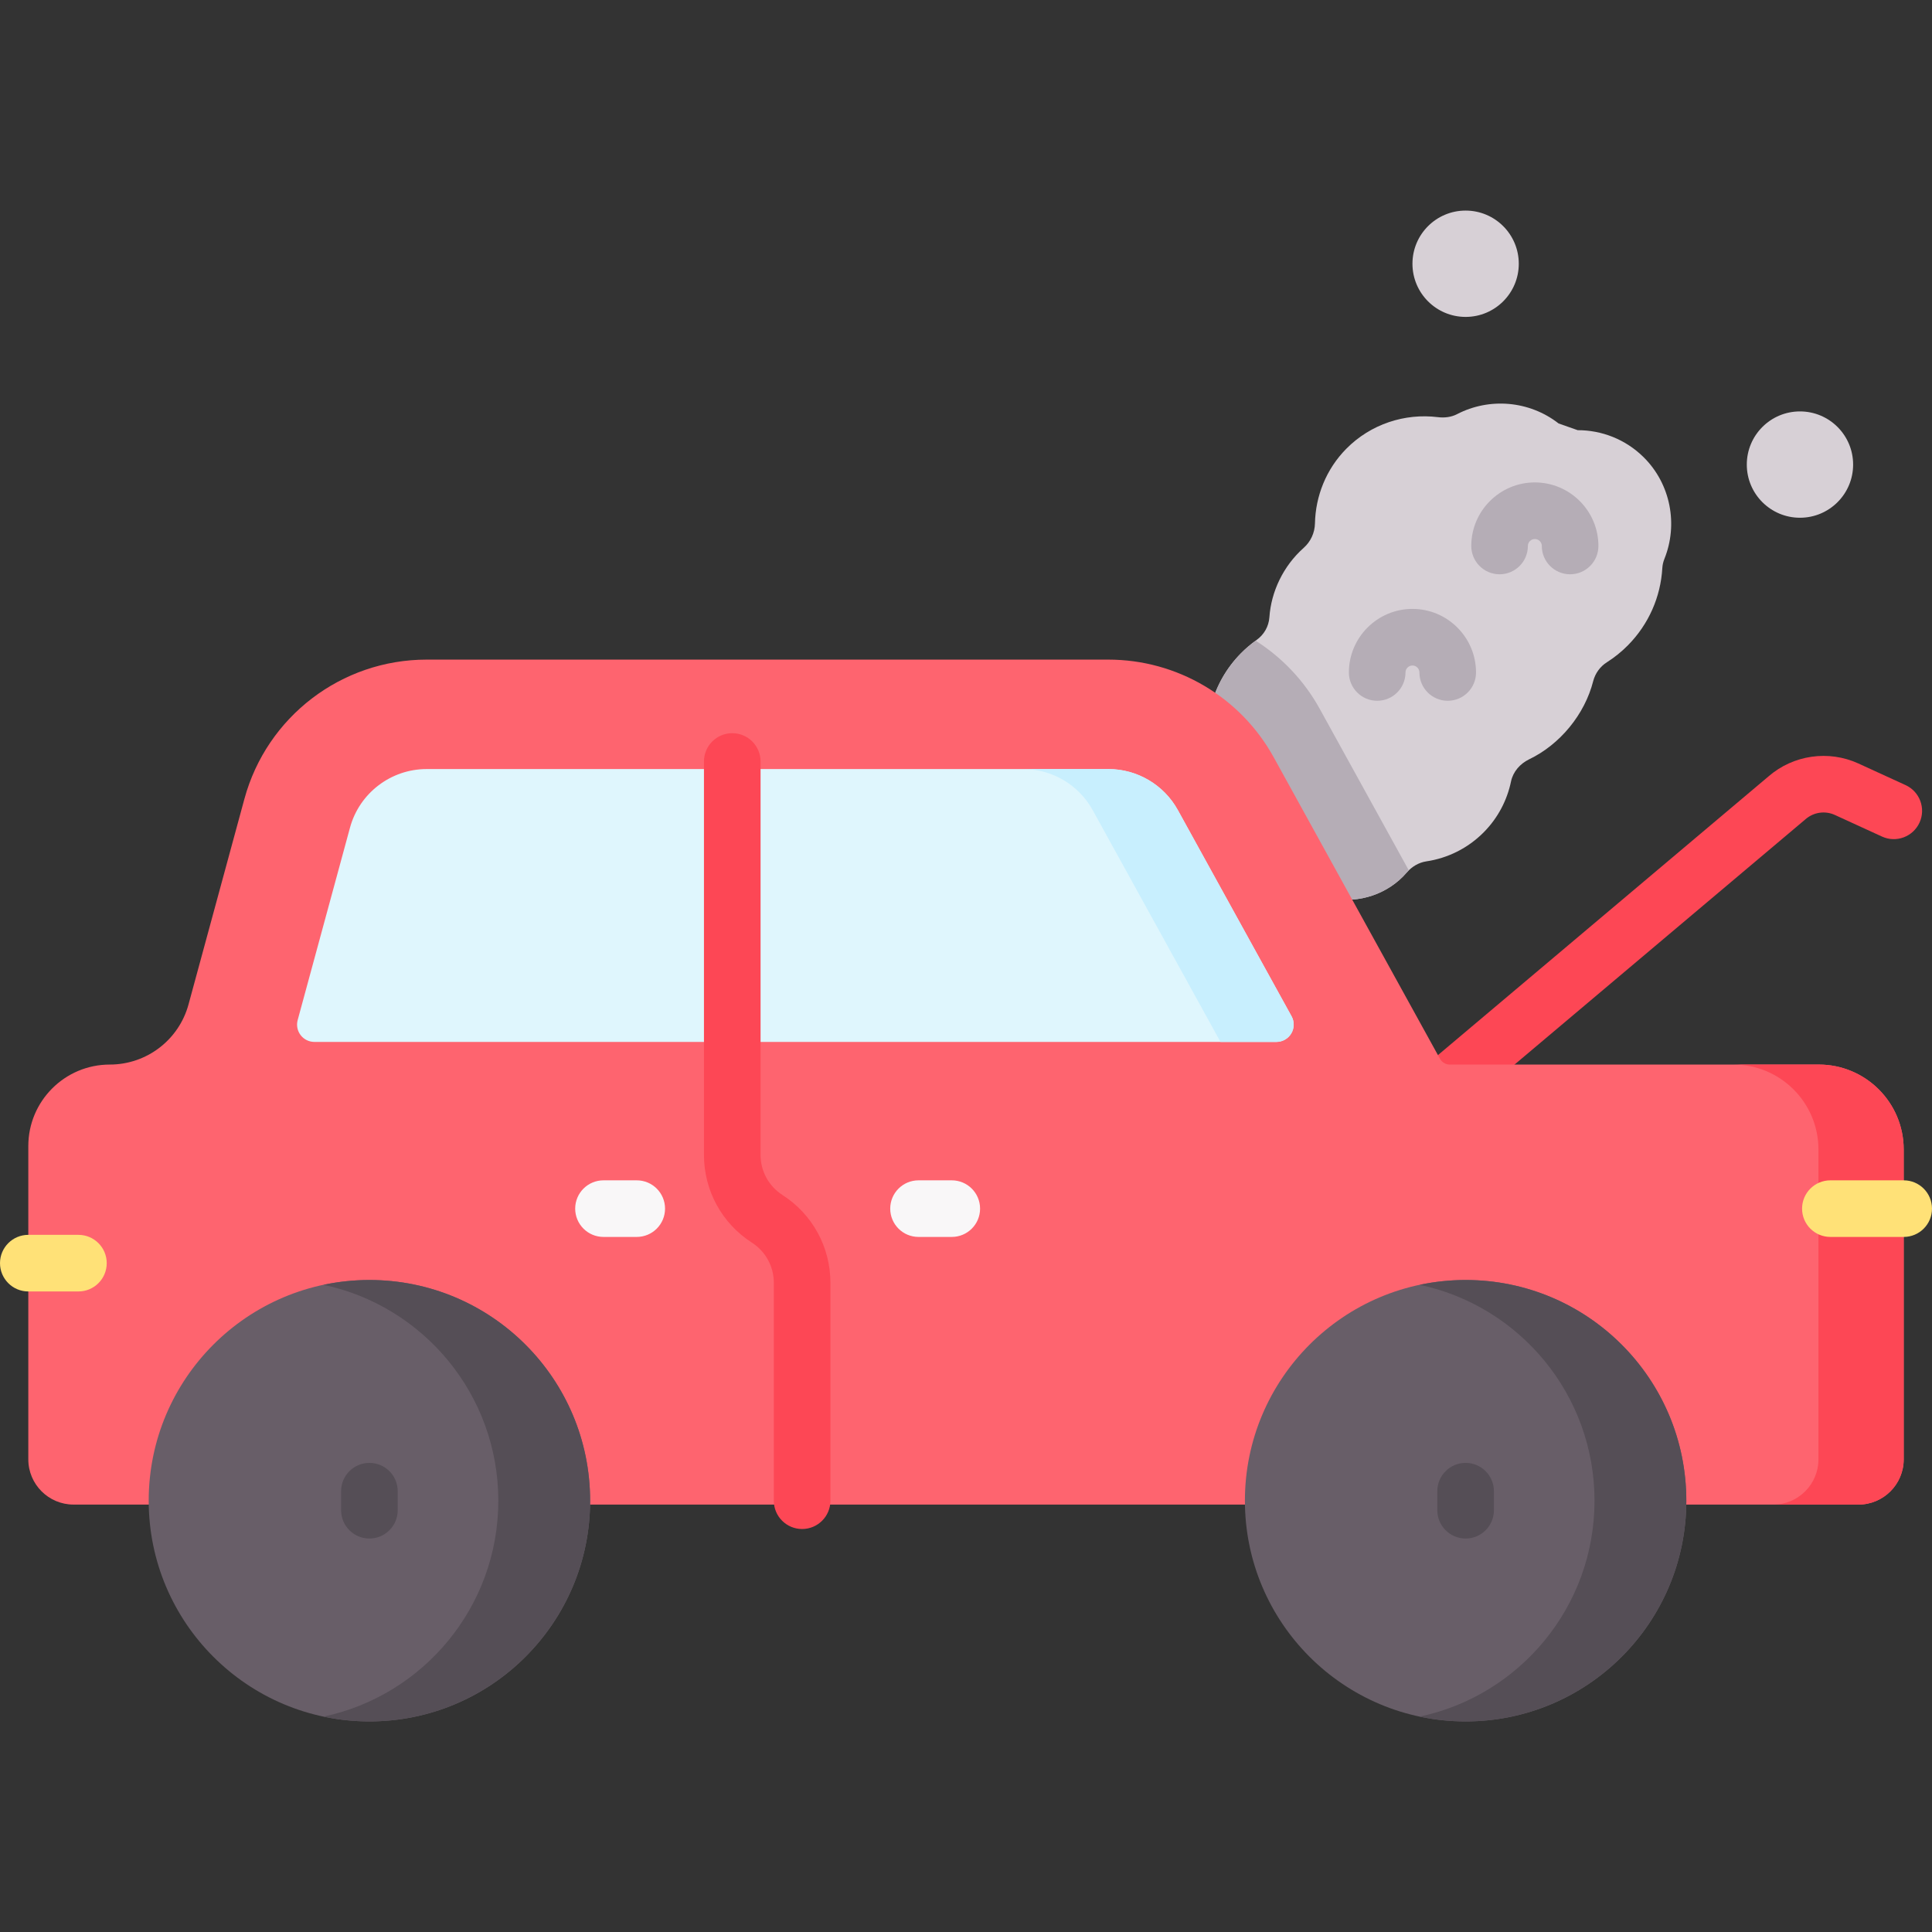 <svg id="Capa_1" enable-background="new 0 0 512 512" height="512" viewBox="0 0 512 512" width="512" xmlns="http://www.w3.org/2000/svg"><rect x="0" y="0" width="512" height="512" fill="#333333" stroke="none"/><g><g><path d="m376.733 300.585c-2.135 0-4.254-.906-5.738-2.665-2.67-3.167-2.267-7.898.899-10.569l96.788-81.605c6.573-5.694 15.921-7.032 23.831-3.408l12.485 5.723c3.766 1.727 5.419 6.178 3.693 9.943-1.727 3.766-6.18 5.418-9.943 3.693l-12.485-5.723c-2.583-1.185-5.635-.744-7.775 1.123-.031.026-.062.054-.093.08l-96.831 81.643c-1.407 1.185-3.124 1.765-4.831 1.765z" fill="#fd4755"/></g><path d="m356.775 118.934c6.487-6.572 15.546-9.47 24.279-8.385 1.743.217 3.526.012 5.085-.796 8.537-4.423 19.116-3.609 26.91 2.471 1.729.608 3.328 1.17 5.058 1.778 6.334-.009 12.646 2.397 17.449 7.139 7.209 7.116 9.193 17.877 5.533 26.956-.316.785-.509 1.609-.557 2.454-.439 7.652-3.622 14.894-9.115 20.459-1.693 1.716-3.571 3.224-5.587 4.503-1.79 1.135-3.07 2.922-3.611 4.971-2.229 8.804-8.77 16.809-17.011 20.755-2.385 1.17-4.233 3.264-4.774 5.865-1.025 4.924-3.427 9.607-7.189 13.419-4.251 4.306-9.627 6.907-15.234 7.743-2.051.306-3.87 1.416-5.232 2.979-4.953 5.75-12.667 8.184-19.662 6.846-1.494-.277-3.019-.122-4.431.44-8.061 3.207-17.621 1.587-24.18-4.887-7.079-6.988-8.548-17.545-4.371-26.014.854-1.732 1.088-3.715.641-5.594-2.394-10.06.327-21.048 8.097-28.919 1.28-1.297 2.659-2.467 4.117-3.505 1.982-1.409 3.237-3.592 3.413-6.018.455-6.765 3.663-13.6 9.09-18.406 1.861-1.66 2.935-3.993 2.987-6.487.151-7.197 2.935-14.336 8.295-19.767z" fill="#d7d0d6"/><path d="m324.507 233.643c6.559 6.474 16.119 8.094 24.18 4.887 1.412-.562 2.937-.717 4.431-.44 6.994 1.339 14.71-1.095 19.662-6.846.18-.207.37-.404.565-.595l-23.622-42.833c-4.122-7.475-10.01-13.6-16.961-18.026-1.372.995-2.677 2.099-3.888 3.326-7.769 7.871-10.49 18.859-8.097 28.919.447 1.878.213 3.862-.641 5.594-4.178 8.469-2.709 19.026 4.371 26.014z" fill="#b5adb6"/><path d="m384.206 282.119c-1.082 0-2.078-.588-2.6-1.536l-44.064-79.901c-8.804-15.964-25.593-25.878-43.824-25.878h-180.654c-22.582 0-42.368 15.123-48.293 36.914l-14.81 54.462c-2.559 9.409-11.101 15.938-20.851 15.938-11.934 0-21.609 9.675-21.609 21.609v83.005c0 6.627 5.372 11.999 11.999 11.999h473.002c6.627 0 11.999-5.372 11.999-11.999v-82.095c0-12.436-10.082-22.518-22.518-22.518z" fill="#fe646f"/><g><path d="m481.982 282.119h-22.592c12.436 0 22.518 10.082 22.518 22.518v82.095c0 6.627-5.372 11.999-11.999 11.999h22.592c6.627 0 11.999-5.372 11.999-11.999v-82.095c0-12.436-10.081-22.518-22.518-22.518z" fill="#fd4755"/></g><circle cx="97.899" cy="397.703" fill="#685e68" r="58.49"/><path d="m97.899 339.213c-4.173 0-8.24.445-12.166 1.275 26.463 5.6 46.325 29.084 46.325 57.215s-19.862 51.615-46.325 57.215c3.925.831 7.993 1.275 12.166 1.275 32.303 0 58.49-26.187 58.49-58.491s-26.187-58.489-58.49-58.489z" fill="#554e56"/><circle cx="388.404" cy="397.703" fill="#685e68" r="58.49"/><path d="m388.404 339.213c-4.173 0-8.24.445-12.166 1.275 26.463 5.6 46.325 29.084 46.325 57.215s-19.862 51.615-46.325 57.215c3.925.831 7.993 1.275 12.166 1.275 32.303 0 58.49-26.187 58.49-58.491s-26.186-58.489-58.49-58.489z" fill="#554e56"/><g><path d="m97.898 407.726c-4.143 0-7.5-3.357-7.5-7.5v-5.047c0-4.143 3.357-7.5 7.5-7.5s7.5 3.357 7.5 7.5v5.047c0 4.143-3.357 7.5-7.5 7.5z" fill="#554e56"/></g><g><path d="m388.404 407.726c-4.143 0-7.5-3.357-7.5-7.5v-5.047c0-4.143 3.357-7.5 7.5-7.5s7.5 3.357 7.5 7.5v5.047c0 4.143-3.357 7.5-7.5 7.5z" fill="#554e56"/></g><g><path d="m504.5 327.8h-19.432c-4.143 0-7.5-3.357-7.5-7.5s3.357-7.5 7.5-7.5h19.432c4.143 0 7.5 3.357 7.5 7.5s-3.357 7.5-7.5 7.5z" fill="#ffe177"/></g><g><path d="m252.23 327.8h-8.812c-4.143 0-7.5-3.357-7.5-7.5s3.357-7.5 7.5-7.5h8.812c4.143 0 7.5 3.357 7.5 7.5s-3.357 7.5-7.5 7.5z" fill="#f9f7f8"/></g><g><path d="m168.743 327.8h-8.812c-4.143 0-7.5-3.357-7.5-7.5s3.357-7.5 7.5-7.5h8.812c4.143 0 7.5 3.357 7.5 7.5s-3.357 7.5-7.5 7.5z" fill="#f9f7f8"/></g><circle cx="477.009" cy="123.118" fill="#d7d0d6" r="14.089"/><circle cx="388.404" cy="69.895" fill="#d7d0d6" r="14.089"/><g><path d="m416.094 152.19c-4.143 0-7.5-3.357-7.5-7.5 0-1.018-.828-1.845-1.846-1.845s-1.845.827-1.845 1.845c0 4.143-3.357 7.5-7.5 7.5s-7.5-3.357-7.5-7.5c0-9.288 7.557-16.845 16.845-16.845 9.289 0 16.846 7.557 16.846 16.845 0 4.143-3.358 7.5-7.5 7.5z" fill="#b5adb6"/></g><g><path d="m383.661 185.713c-4.143 0-7.5-3.357-7.5-7.5 0-1.018-.828-1.846-1.846-1.846s-1.845.828-1.845 1.846c0 4.143-3.357 7.5-7.5 7.5s-7.5-3.357-7.5-7.5c0-9.289 7.557-16.846 16.845-16.846 9.289 0 16.846 7.557 16.846 16.846 0 4.143-3.357 7.5-7.5 7.5z" fill="#b5adb6"/></g><g><path d="m20.784 342.249h-13.284c-4.143 0-7.5-3.357-7.5-7.5s3.357-7.5 7.5-7.5h13.284c4.143 0 7.5 3.357 7.5 7.5s-3.357 7.5-7.5 7.5z" fill="#ffe177"/></g><path d="m83.313 276.12c-1.429 0-2.776-.666-3.644-1.801s-1.157-2.61-.782-3.989l13.868-51.001c2.484-9.141 10.836-15.523 20.31-15.523h180.652c7.666 0 14.728 4.17 18.43 10.882l30.128 54.631c.784 1.421.758 3.15-.067 4.548-.825 1.397-2.327 2.255-3.95 2.255h-254.945z" fill="#dff6fd"/><path d="m312.146 214.686c-3.702-6.712-10.764-10.882-18.43-10.882h-22.578c7.666 0 14.728 4.17 18.43 10.882l33.879 61.434h14.81c1.623 0 3.125-.857 3.95-2.255.825-1.397.851-3.127.067-4.548z" fill="#c8effe"/><g><path d="m212.57 405.203c-4.143 0-7.5-3.357-7.5-7.5v-57.75c0-4.325-2.172-8.304-5.811-10.642-7.954-5.111-12.702-13.807-12.702-23.261v-104.246c0-4.143 3.357-7.5 7.5-7.5s7.5 3.357 7.5 7.5v104.246c0 4.325 2.172 8.304 5.811 10.642 7.953 5.11 12.702 13.806 12.702 23.261v57.75c0 4.142-3.357 7.5-7.5 7.5z" fill="#fd4755"/></g></g></svg>